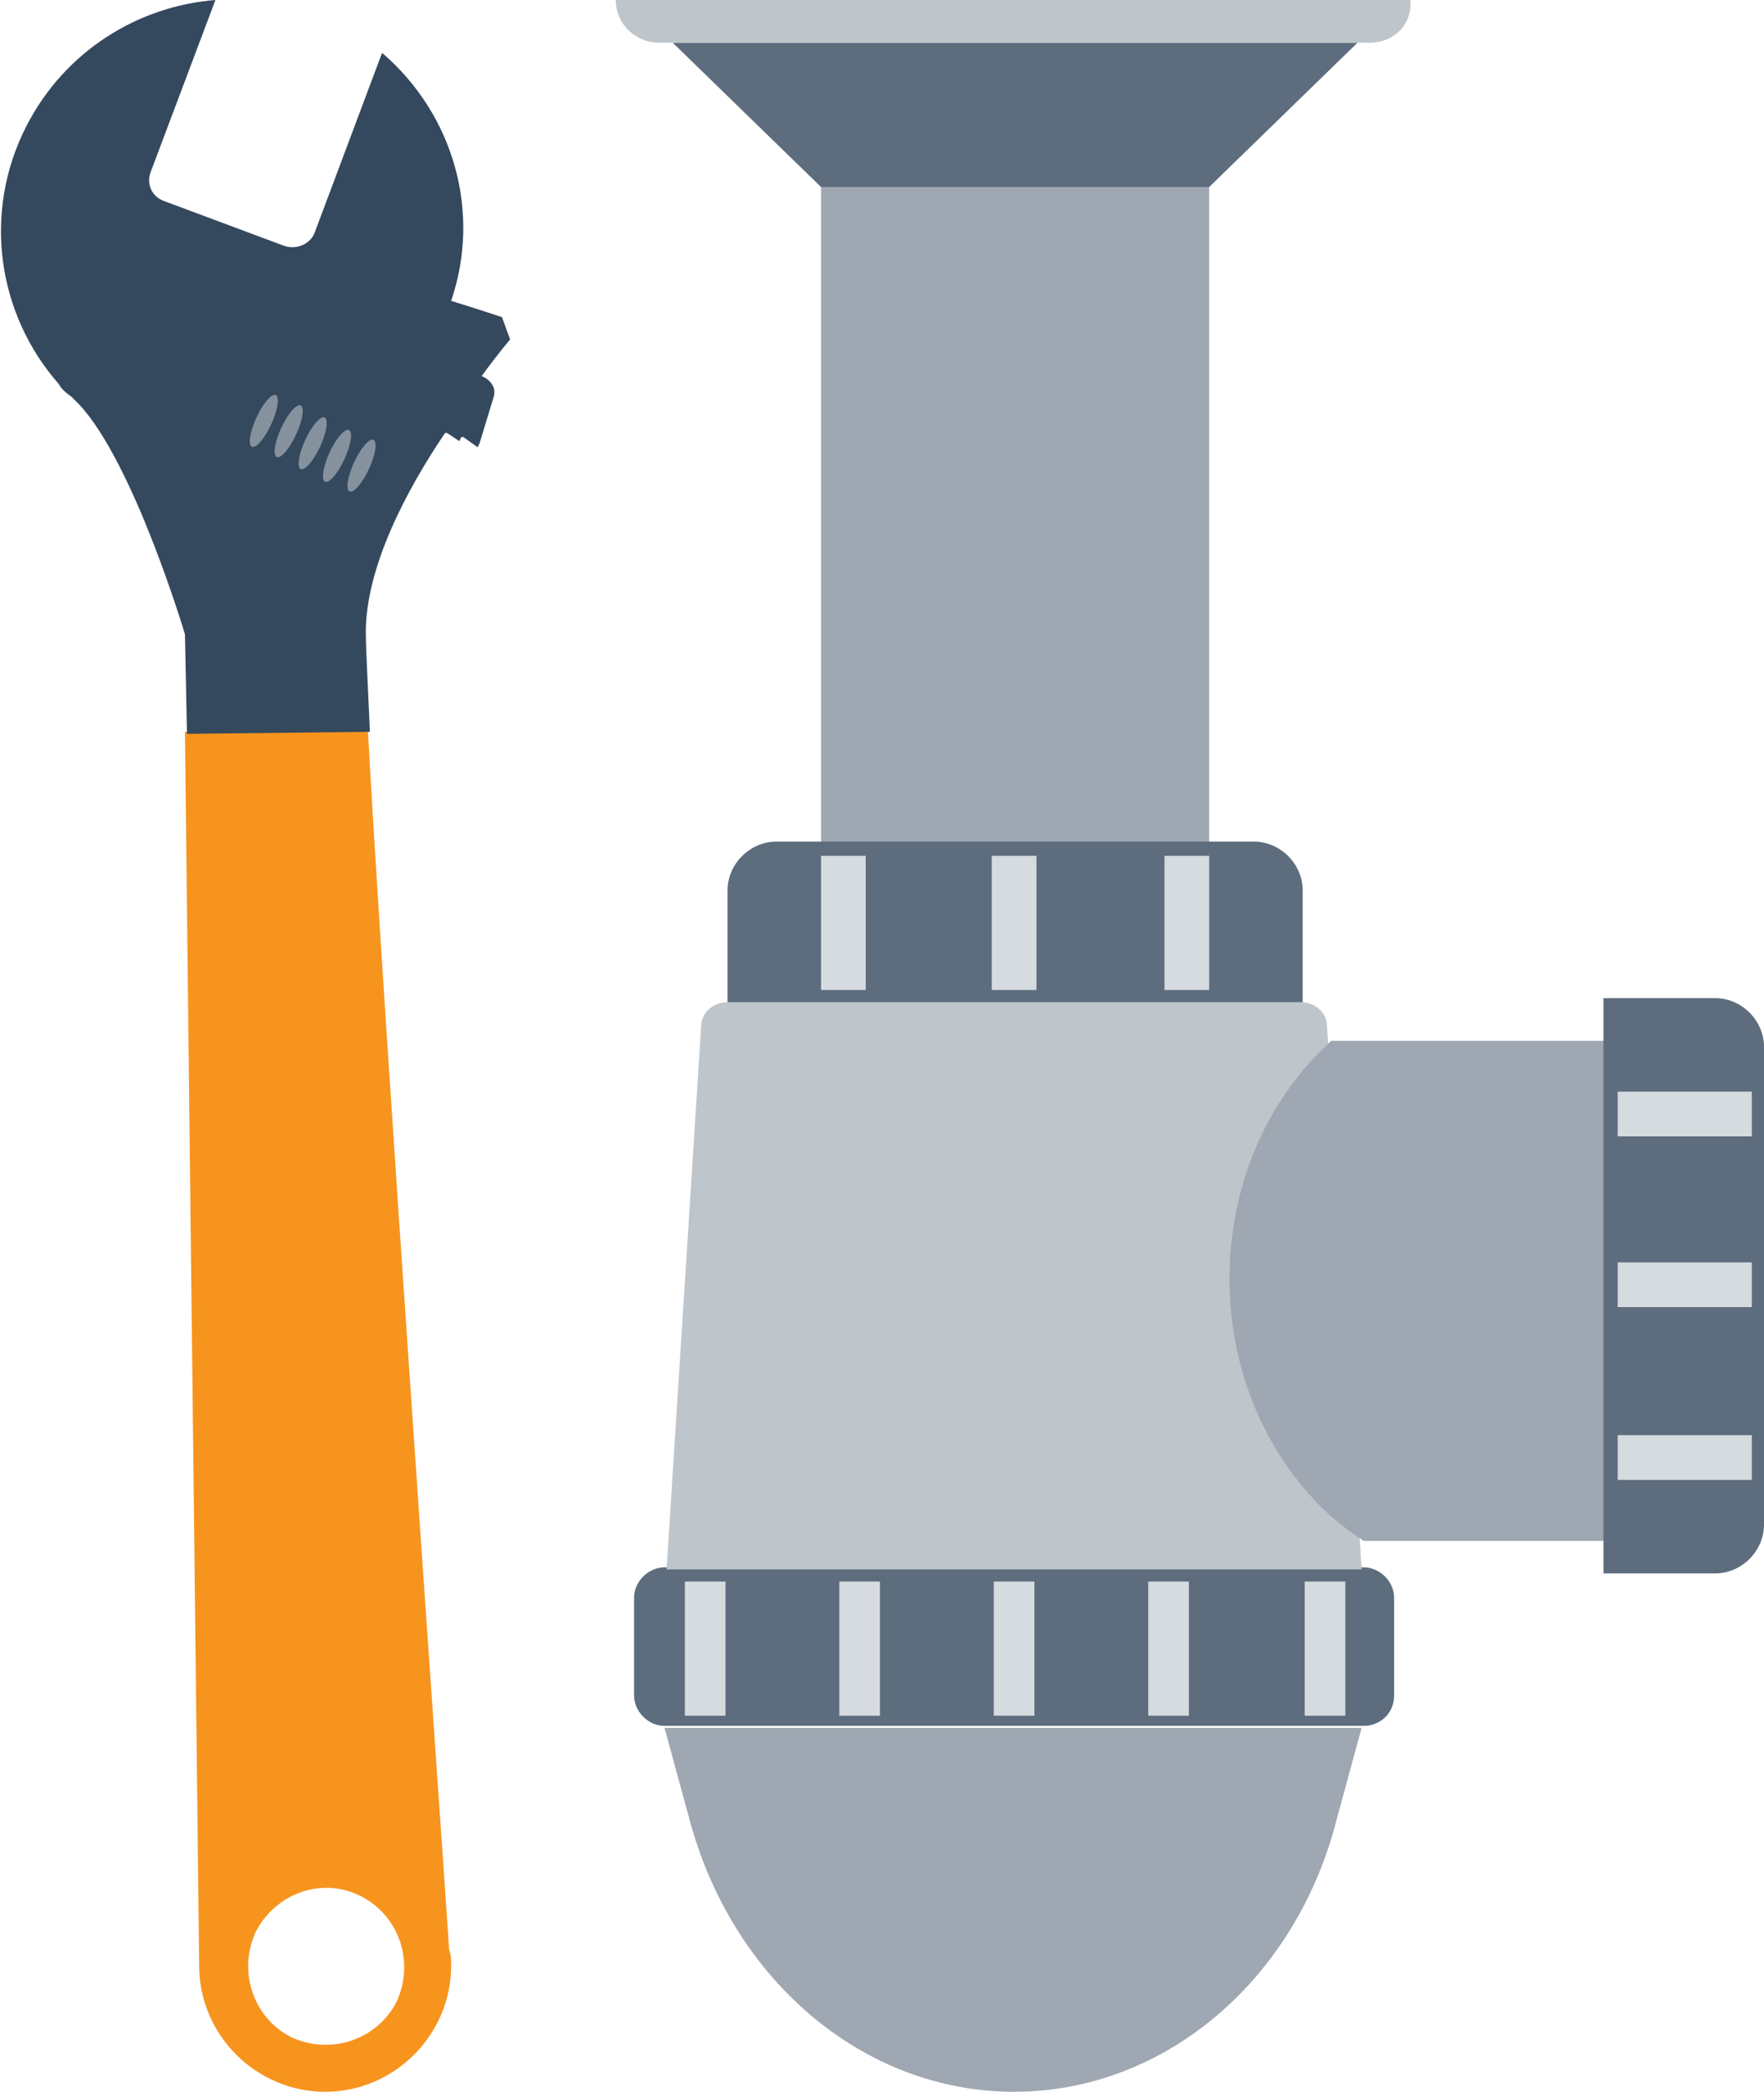 <?xml version="1.0" encoding="utf-8"?>
<!-- Generator: Adobe Illustrator 19.0.1, SVG Export Plug-In . SVG Version: 6.00 Build 0)  -->
<svg version="1.1" id="Слой_1" xmlns="http://www.w3.org/2000/svg" xmlns:xlink="http://www.w3.org/1999/xlink" x="0px" y="0px"
	 width="86.8px" height="102.9px" viewBox="0 0 86.8 102.9" enable-background="new 0 0 86.8 102.9" xml:space="preserve">
<g>
	<g>
		<path fill="#5D6D7E" d="M67.1,84.9H32.7c-0.8,0-1.5-0.7-1.5-1.5v-4.8c0-0.8,0.7-1.5,1.5-1.5h34.4c0.8,0,1.5,0.7,1.5,1.5v4.8
			C68.6,84.3,67.9,84.9,67.1,84.9z"/>
		<path fill="#9EA7B2" d="M49.9,102.9L49.9,102.9c-7.4,0-13.9-5.5-16-13.5l-1.2-4.4H67l-1.2,4.4C63.8,97.4,57.3,102.9,49.9,102.9z"
			/>
		<rect x="40.4" y="9.2" fill="#9EA7B2" width="19.1" height="37.4"/>
		<polygon fill="#5D6D7E" points="59.5,9.2 40.4,9.2 33.1,2.1 66.8,2.1 		"/>
		<path fill="#BEC5CB" d="M67.4,2.1h-35c-1.1,0-2.1-0.9-2.1-2.1v0h39.1v0C69.5,1.2,68.6,2.1,67.4,2.1z"/>
		<path fill="#5D6D7E" d="M64.1,49.3H35.8v-5.5c0-1.3,1.1-2.4,2.4-2.4h23.5c1.3,0,2.4,1.1,2.4,2.4V49.3z"/>
		<path fill="#BEC5CB" d="M67,77.2H32.8l1.7-26.7c0-0.7,0.6-1.2,1.3-1.2H64c0.7,0,1.3,0.5,1.3,1.2L67,77.2z"/>
		<rect x="40.4" y="42.1" fill="#D6DBDF" width="2.2" height="6.6"/>
		<rect x="48.8" y="42.1" fill="#D6DBDF" width="2.2" height="6.6"/>
		<rect x="57.3" y="42.1" fill="#D6DBDF" width="2.2" height="6.6"/>
		<g>
			<rect x="48.9" y="77.8" fill="#D6DBDF" width="2" height="6.6"/>
			<rect x="56.5" y="77.8" fill="#D6DBDF" width="2" height="6.6"/>
			<rect x="41.3" y="77.8" fill="#D6DBDF" width="2" height="6.6"/>
			<rect x="33.7" y="77.8" fill="#D6DBDF" width="2" height="6.6"/>
			<rect x="64.2" y="77.8" fill="#D6DBDF" width="2" height="6.6"/>
		</g>
		<path fill="#9EA7B2" d="M79.3,51.2v24.3c-0.1,0.1-0.3,0.2-0.4,0.3H67.1c-0.9-0.6-1.8-1.3-2.5-2.1c-2.5-2.7-4.1-6.5-4.1-10.8
			c0-4.3,1.6-8.1,4.1-10.8c0.3-0.3,0.6-0.6,0.9-0.9H79.3z"/>
		<path fill="#5D6D7E" d="M78.9,77.4V49.1h5.5c1.3,0,2.4,1.1,2.4,2.4V75c0,1.3-1.1,2.4-2.4,2.4H78.9z"/>
		<rect x="79.6" y="53.7" fill="#D6DBDF" width="6.6" height="2.2"/>
		<rect x="79.6" y="62.1" fill="#D6DBDF" width="6.6" height="2.2"/>
		<rect x="79.6" y="70.6" fill="#D6DBDF" width="6.6" height="2.2"/>
	</g>
	<g>
		<path fill="#F7941E" d="M9.1,36l0.7,60.7c0,3.4,2.8,6.2,6.2,6.2c3.4,0,6.2-2.8,6.2-6.2v0c0-0.3,0-0.5-0.1-0.8
			c-0.4-6.1-3.2-45.5-4-60L9.1,36z M17.8,93.3c1.9,1,2.6,3.3,1.7,5.2c-1,1.9-3.3,2.6-5.2,1.7c-1.9-1-2.6-3.3-1.7-5.2
			C13.6,93.1,15.9,92.3,17.8,93.3z"/>
		<path fill="#34495E" d="M24.3,19.5l-0.7,2.3L23.5,22l-0.7-0.5l-0.1,0l-0.1,0.2l-0.6-0.4l-0.1,0C20,24.1,18,27.9,18,31.1
			c0,0.8,0.1,2.5,0.2,4.9l-9,0.1l-0.1-4.9c0,0-2.5-8.4-5.2-11.3c-0.1-0.1-0.3-0.3-0.4-0.4c-0.3-0.2-0.5-0.4-0.6-0.6
			c-3-3.4-3.8-8.4-1.6-12.7C3.2,2.5,6.8,0.3,10.6,0L7.4,8.5C7.2,9.1,7.5,9.7,8.1,9.9l5.9,2.2c0.6,0.2,1.3-0.1,1.5-0.7l3.3-8.8
			c3.5,3,4.9,7.8,3.4,12.2c1.3,0.4,2.5,0.8,2.5,0.8l0.4,1.1c0,0-0.6,0.7-1.4,1.8l0.2,0.1C24.2,18.8,24.4,19.1,24.3,19.5z"/>
		<g>
			<ellipse transform="matrix(0.907 0.42 -0.42 0.907 9.885 -3.528)" fill="#85929E" cx="13" cy="20.7" rx="0.4" ry="1.4"/>
			<ellipse transform="matrix(0.907 0.42 -0.42 0.907 10.23 -3.981)" fill="#85929E" cx="14.2" cy="21.2" rx="0.4" ry="1.4"/>
			<ellipse transform="matrix(0.907 0.42 -0.42 0.907 10.574 -4.434)" fill="#85929E" cx="15.4" cy="21.8" rx="0.4" ry="1.4"/>
			
				<ellipse transform="matrix(0.908 0.42 -0.42 0.908 10.918 -4.887)" fill="#85929E" cx="16.6" cy="22.4" rx="0.4" ry="1.4"/>
			<ellipse transform="matrix(0.907 0.42 -0.42 0.907 11.263 -5.341)" fill="#85929E" cx="17.8" cy="22.9" rx="0.4" ry="1.4"/>
		</g>
	</g>
</g>
</svg>
